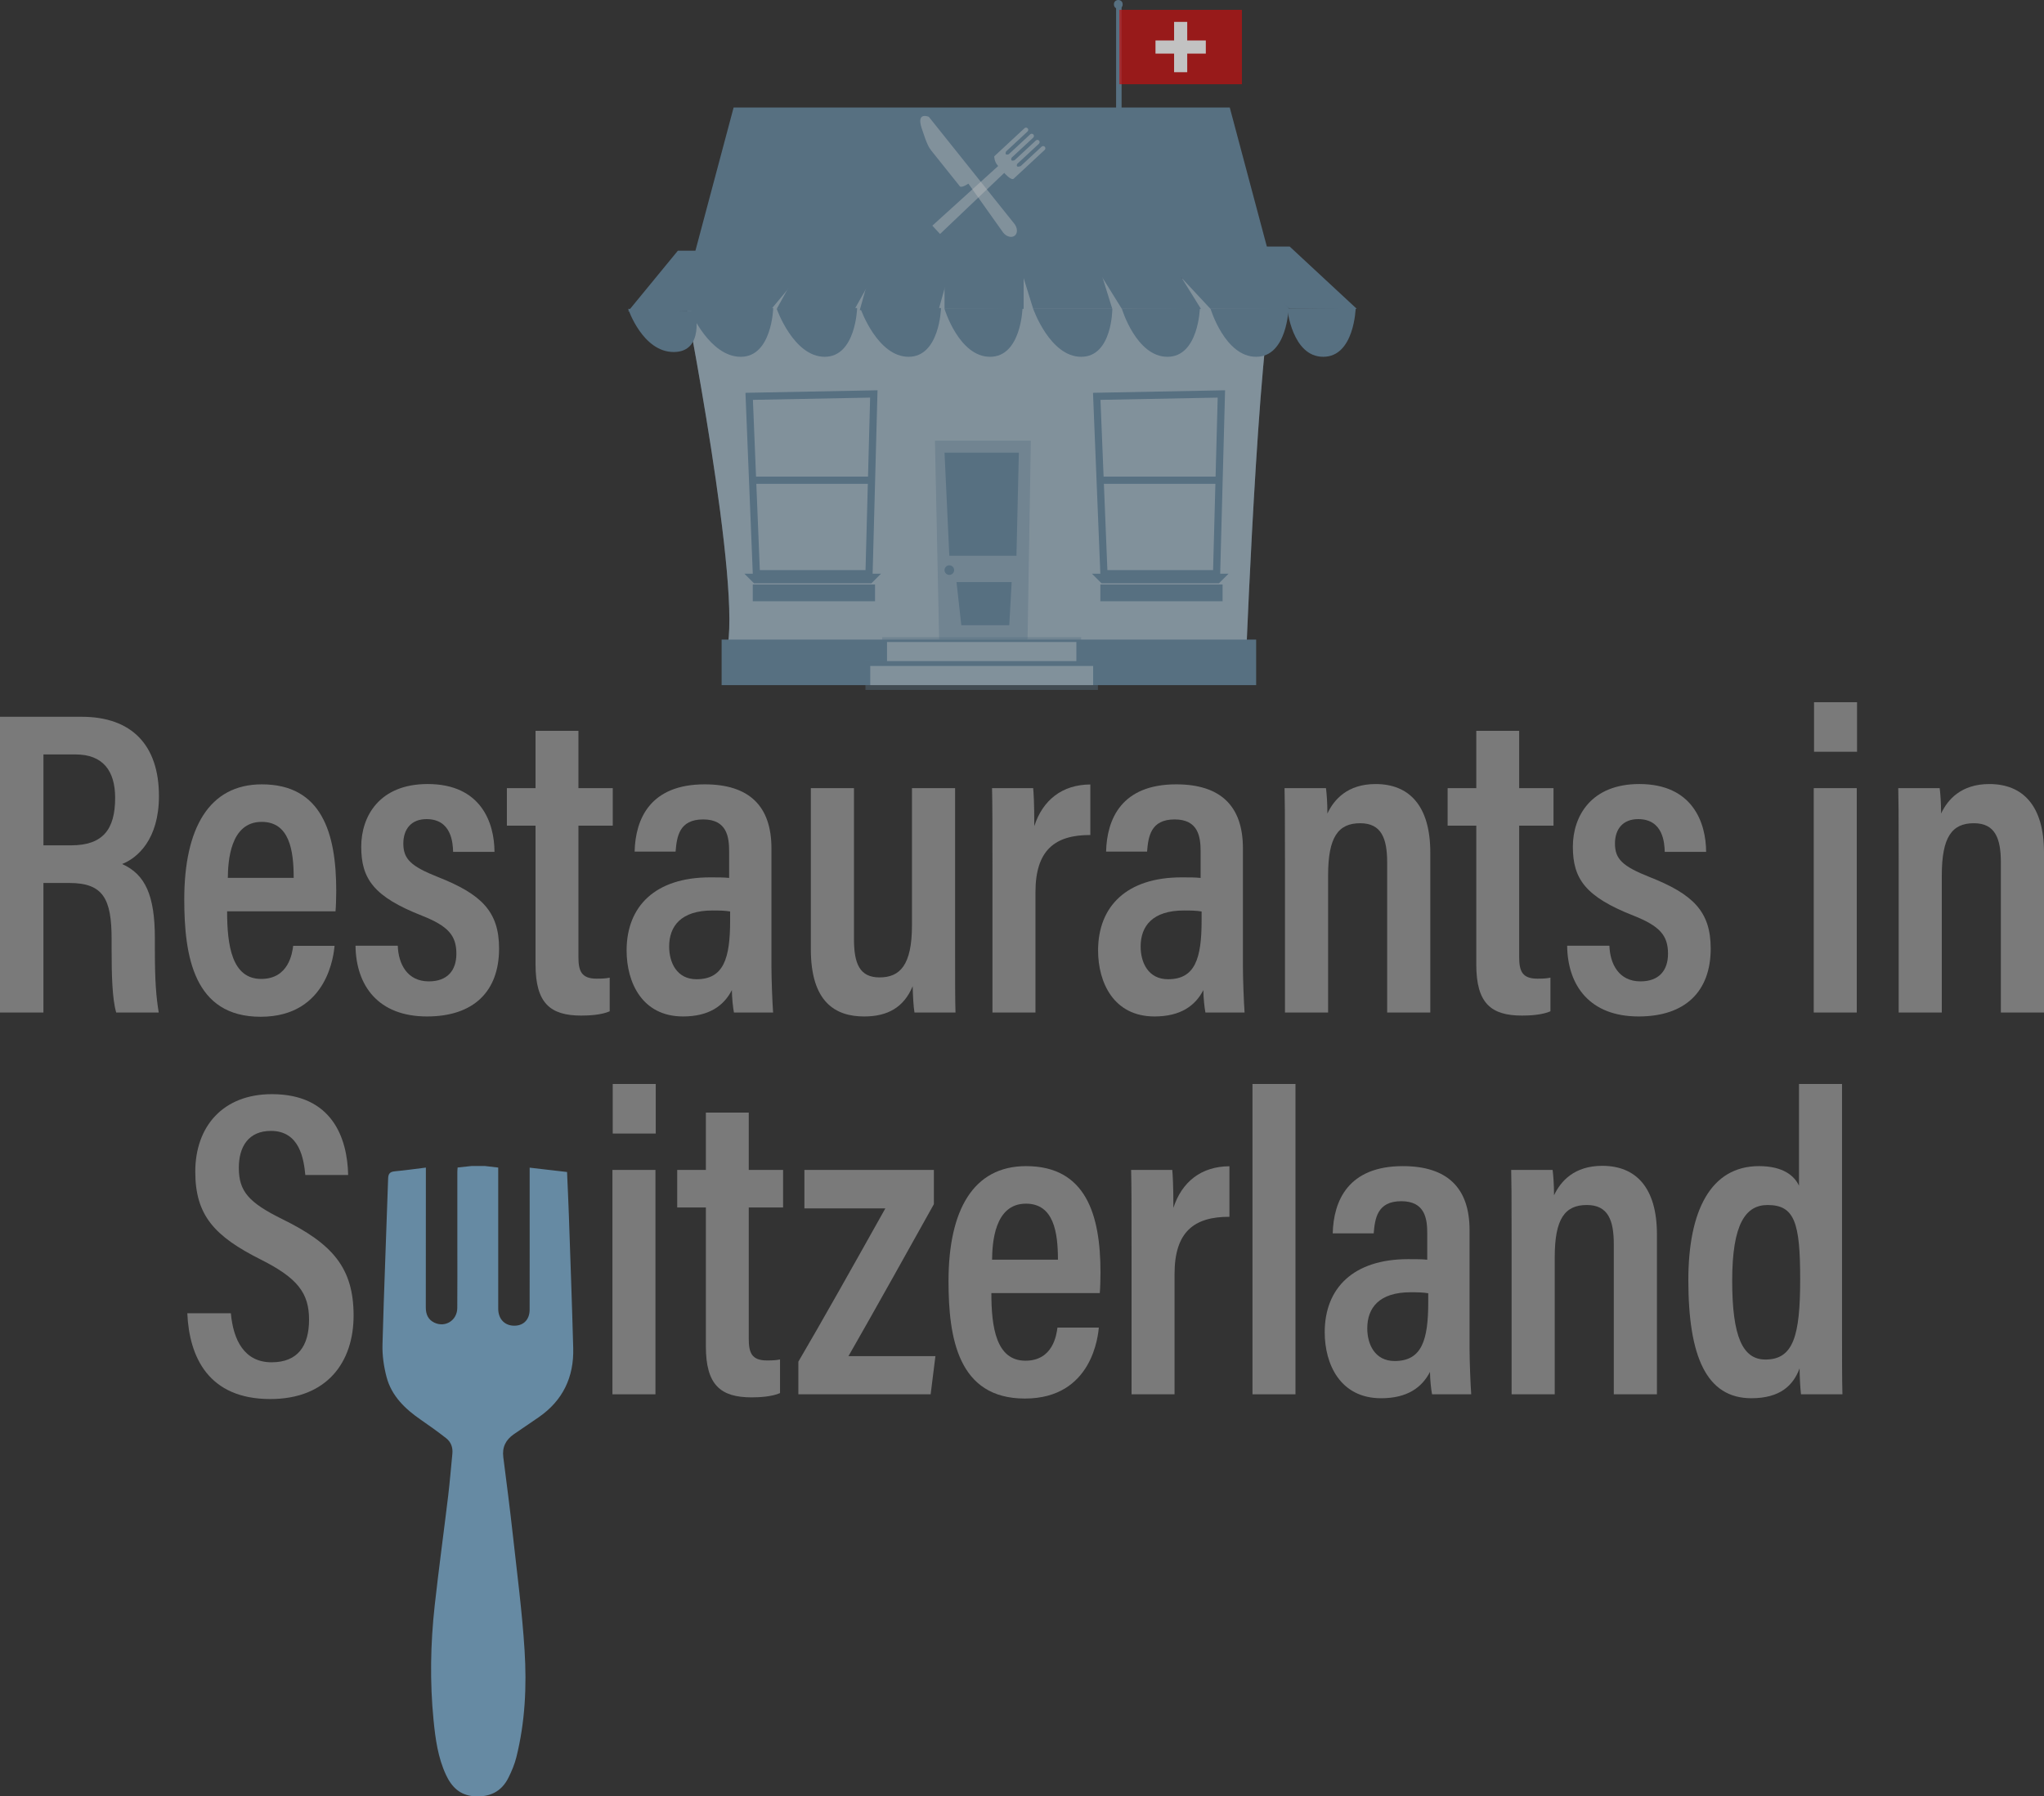 <?xml version="1.0" encoding="UTF-8" standalone="no"?>
<!-- Generator: Adobe Illustrator 22.1.0, SVG Export Plug-In . SVG Version: 6.00 Build 0)  -->

<svg
   xmlns:dc="http://purl.org/dc/elements/1.1/"
   xmlns:cc="http://creativecommons.org/ns#"
   xmlns:rdf="http://www.w3.org/1999/02/22-rdf-syntax-ns#"
   xmlns:svg="http://www.w3.org/2000/svg"
   xmlns="http://www.w3.org/2000/svg"
   xmlns:sodipodi="http://sodipodi.sourceforge.net/DTD/sodipodi-0.dtd"
   xmlns:inkscape="http://www.inkscape.org/namespaces/inkscape"
   version="1.1"
   id="Layer_1"
   x="0px"
   y="0px"
   viewBox="0 0 256.562 225.517"
   xml:space="preserve"
   inkscape:version="0.91 r13725"
   sodipodi:docname="rest_start.svg"
   width="256.562"
   height="225.517"><rect x="0" y="0" width="256.562" height="225.517" fill="#333333" stroke="none"/><defs
     id="defs257" /><sodipodi:namedview
     pagecolor="#ffffff"
     bordercolor="#666666"
     borderopacity="1"
     objecttolerance="10"
     gridtolerance="10"
     guidetolerance="10"
     inkscape:pageopacity="0"
     inkscape:pageshadow="2"
     inkscape:window-width="1920"
     inkscape:window-height="1017"
     id="namedview255"
     showgrid="false"
     fit-margin-top="0"
     fit-margin-left="0"
     fit-margin-right="0"
     fit-margin-bottom="0"
     inkscape:zoom="1.229931"
     inkscape:cx="173.5918"
     inkscape:cy="85.531149"
     inkscape:window-x="0"
     inkscape:window-y="30"
     inkscape:window-maximized="1"
     inkscape:current-layer="Layer_1" /><style
     type="text/css"
     id="style3">
	.st0{fill:#7A7A7A;}
	.st1{fill:#668AA3;}
	.st2{opacity:0.7;}
	.st3{opacity:0.4;}
	.st4{fill:#FFFFFF;}
	.st5{opacity:0.7;fill:#FF0000;}
</style><g
     id="g5"
     transform="translate(-554.694,-270.84)"><path
       class="st0"
       d="m 560.145,381.689 0,16.262 -5.451,0 0,-37.128 10.255,0 c 6.243,0 9.696,3.524 9.696,9.953 0,5.43 -2.682,7.765 -4.623,8.532 2.914,1.305 4.112,3.95 4.112,9.338 l 0,1.48 c 0,3.958 0.162,5.836 0.484,7.825 l -5.336,0 c -0.505,-1.699 -0.578,-4.762 -0.578,-7.897 l 0,-1.321 c 0,-5.074 -1.062,-7.045 -5.314,-7.045 l -3.245,0 z m 0,-4.728 3.49,0 c 3.977,0 5.512,-2.01 5.512,-5.954 0,-3.38 -1.515,-5.456 -4.975,-5.456 l -4.027,0 0,11.41 z"
       id="path7"
       inkscape:connector-curvature="0"
       style="fill:#7a7a7a" /><path
       class="st0"
       d="m 583.201,385.244 c 0,4.227 0.577,8.489 4.277,8.489 3.455,0 3.897,-3.236 4.017,-4.157 l 5.195,0 c -0.089,0.834 -0.739,8.907 -9.285,8.907 -8.41,0 -9.582,-7.651 -9.582,-14.737 0,-8.927 3.114,-14.44 9.733,-14.44 7.52,0 9.342,6.111 9.342,13.356 0,0.834 -0.036,2.029 -0.089,2.582 l -13.608,0 z m 8.356,-4.196 c 0,-3.448 -0.53,-7.032 -4.017,-7.032 -3.996,0 -4.22,5.031 -4.251,7.032 l 8.268,0 z"
       id="path9"
       inkscape:connector-curvature="0"
       style="fill:#7a7a7a" /><path
       class="st0"
       d="m 604.622,389.565 c 0.078,2.289 1.186,4.475 3.897,4.475 2.341,0 3.46,-1.38 3.46,-3.472 0,-2.3 -1.04,-3.472 -4.32,-4.776 -6.046,-2.373 -7.624,-4.621 -7.624,-8.655 0,-3.809 2.265,-7.871 8.338,-7.871 6.672,0 8.374,4.808 8.39,8.518 l -5.195,0 c -0.031,-1.112 -0.192,-4.114 -3.335,-4.114 -1.94,0 -2.913,1.281 -2.913,3.067 0,1.945 0.958,2.859 4.331,4.196 5.489,2.165 7.686,4.341 7.686,8.988 0,5.405 -3.213,8.523 -9.046,8.523 -6.104,0 -8.91,-3.837 -8.973,-8.879 l 5.304,0 z"
       id="path11"
       inkscape:connector-curvature="0"
       style="fill:#7a7a7a" /><path
       class="st0"
       d="m 618.318,369.782 3.597,0 0,-7.195 5.383,0 0,7.195 4.31,0 0,4.711 -4.31,0 0,16.446 c 0,1.737 0.323,2.761 2.28,2.761 0.625,0 1.139,-0.016 1.645,-0.126 l 0,4.223 c -1.057,0.466 -2.625,0.537 -3.568,0.537 -3.897,0 -5.74,-1.557 -5.74,-6.408 l 0,-17.433 -3.597,0 0,-4.711 z"
       id="path13"
       inkscape:connector-curvature="0"
       style="fill:#7a7a7a" /><path
       class="st0"
       d="m 651.525,392.205 c 0,1.512 0.12,4.605 0.208,5.746 l -4.914,0 c -0.12,-0.581 -0.26,-1.918 -0.26,-2.816 -1.01,1.961 -2.853,3.309 -6.133,3.309 -5.144,0 -7.081,-4.286 -7.081,-8.281 0,-5.564 3.609,-9.18 10.476,-9.18 1.02,0 1.728,0 2.394,0.071 l 0,-3.303 c 0,-1.829 -0.265,-4.042 -3.262,-4.042 -3.022,0 -3.304,2.173 -3.46,4.037 l -5.143,0 c 0.104,-4.105 1.947,-8.441 8.801,-8.441 5.562,0 8.374,2.713 8.374,8.029 l 0,14.871 z m -5.185,-6.939 c -0.64,-0.11 -1.254,-0.126 -2.217,-0.126 -3.934,0 -5.437,1.95 -5.437,4.529 0,2.01 0.957,4.102 3.439,4.102 3.409,0 4.214,-2.624 4.214,-7.394 l 0,-1.111 z"
       id="path15"
       inkscape:connector-curvature="0"
       style="fill:#7a7a7a" /><path
       class="st0"
       d="m 674.576,389.866 c 0,3.914 0,6.671 0.052,8.085 l -5.148,0 c -0.141,-0.844 -0.193,-2.061 -0.229,-3.303 -1.109,2.658 -3.139,3.797 -6.091,3.797 -3.573,0 -6.69,-1.76 -6.69,-8.434 l 0,-20.228 5.414,0 0,18.934 c 0,3.056 0.687,4.825 3.205,4.825 2.55,0 4.074,-1.517 4.074,-6.534 l 0,-17.225 5.414,0 0,20.083 z"
       id="path17"
       inkscape:connector-curvature="0"
       style="fill:#7a7a7a" /><path
       class="st0"
       d="m 679.266,379.345 c 0,-4.582 0,-7.552 -0.052,-9.563 l 5.164,0 c 0.052,0.57 0.141,1.786 0.141,4.767 1.051,-3.26 3.488,-5.211 7.034,-5.228 l 0,6.346 c -4.451,-0.017 -6.888,1.903 -6.888,7.181 l 0,15.102 -5.399,0 0,-18.605 z"
       id="path19"
       inkscape:connector-curvature="0"
       style="fill:#7a7a7a" /><path
       class="st0"
       d="m 710.705,392.205 c 0,1.512 0.12,4.605 0.208,5.746 l -4.914,0 c -0.12,-0.581 -0.26,-1.918 -0.26,-2.816 -1.01,1.961 -2.853,3.309 -6.133,3.309 -5.144,0 -7.081,-4.286 -7.081,-8.281 0,-5.564 3.609,-9.18 10.476,-9.18 1.02,0 1.728,0 2.394,0.071 l 0,-3.303 c 0,-1.829 -0.265,-4.042 -3.262,-4.042 -3.022,0 -3.304,2.173 -3.46,4.037 l -5.143,0 c 0.104,-4.105 1.947,-8.441 8.801,-8.441 5.562,0 8.374,2.713 8.374,8.029 l 0,14.871 z m -5.185,-6.939 c -0.64,-0.11 -1.254,-0.126 -2.217,-0.126 -3.934,0 -5.437,1.95 -5.437,4.529 0,2.01 0.957,4.102 3.439,4.102 3.409,0 4.214,-2.624 4.214,-7.394 l 0,-1.111 z"
       id="path21"
       inkscape:connector-curvature="0"
       style="fill:#7a7a7a" /><path
       class="st0"
       d="m 715.982,378.529 c 0,-5.782 -0.016,-7.327 -0.052,-8.747 l 5.201,0 c 0.089,0.696 0.177,1.853 0.177,3.188 0.828,-1.769 2.535,-3.703 6.054,-3.703 4.203,0 6.862,2.709 6.862,8.599 l 0,20.085 -5.414,0 0,-18.835 c 0,-3.013 -0.712,-4.93 -3.387,-4.93 -2.767,0 -4.027,1.757 -4.027,6.544 l 0,17.221 -5.414,0 0,-19.422 z"
       id="path23"
       inkscape:connector-curvature="0"
       style="fill:#7a7a7a" /><path
       class="st0"
       d="m 736.399,369.782 3.597,0 0,-7.195 5.383,0 0,7.195 4.31,0 0,4.711 -4.31,0 0,16.446 c 0,1.737 0.323,2.761 2.28,2.761 0.625,0 1.139,-0.016 1.645,-0.126 l 0,4.223 c -1.057,0.466 -2.625,0.537 -3.568,0.537 -3.897,0 -5.74,-1.557 -5.74,-6.408 l 0,-17.433 -3.597,0 0,-4.711 z"
       id="path25"
       inkscape:connector-curvature="0"
       style="fill:#7a7a7a" /><path
       class="st0"
       d="m 756.705,389.565 c 0.078,2.289 1.186,4.475 3.897,4.475 2.341,0 3.46,-1.38 3.46,-3.472 0,-2.3 -1.04,-3.472 -4.32,-4.776 -6.046,-2.373 -7.624,-4.621 -7.624,-8.655 0,-3.809 2.265,-7.871 8.338,-7.871 6.672,0 8.374,4.808 8.39,8.518 l -5.195,0 c -0.031,-1.112 -0.192,-4.114 -3.335,-4.114 -1.94,0 -2.913,1.281 -2.913,3.067 0,1.945 0.958,2.859 4.331,4.196 5.489,2.165 7.686,4.341 7.686,8.988 0,5.405 -3.213,8.523 -9.046,8.523 -6.104,0 -8.91,-3.837 -8.973,-8.879 l 5.304,0 z"
       id="path27"
       inkscape:connector-curvature="0"
       style="fill:#7a7a7a" /><path
       class="st0"
       d="m 782.354,369.782 5.399,0 0,28.169 -5.399,0 0,-28.169 z m 0.037,-10.789 5.399,0 0,6.221 -5.399,0 0,-6.221 z"
       id="path29"
       inkscape:connector-curvature="0"
       style="fill:#7a7a7a" /><path
       class="st0"
       d="m 793.014,378.529 c 0,-5.782 -0.016,-7.327 -0.052,-8.747 l 5.201,0 c 0.089,0.696 0.177,1.853 0.177,3.188 0.828,-1.769 2.535,-3.703 6.054,-3.703 4.203,0 6.862,2.709 6.862,8.599 l 0,20.085 -5.414,0 0,-18.835 c 0,-3.013 -0.712,-4.93 -3.387,-4.93 -2.767,0 -4.027,1.757 -4.027,6.544 l 0,17.221 -5.414,0 0,-19.422 z"
       id="path31"
       inkscape:connector-curvature="0"
       style="fill:#7a7a7a" /><path
       class="st0"
       d="m 583.672,435.702 c 0.297,3.33 1.665,6.157 5.11,6.157 3.31,0 4.704,-2.077 4.704,-5.356 0,-3.341 -1.452,-5.22 -6.028,-7.527 -5.863,-2.938 -8.253,-5.574 -8.253,-11.043 0,-5.663 3.453,-9.734 9.618,-9.734 7.551,0 9.468,5.476 9.572,10.146 l -5.378,0 c -0.193,-2.012 -0.713,-5.533 -4.314,-5.533 -2.804,0 -4.032,1.96 -4.032,4.634 0,2.974 1.259,4.371 5.491,6.458 6.274,3.085 8.915,6.11 8.915,12.09 0,5.842 -3.333,10.479 -10.457,10.479 -7.754,0 -10.175,-5.262 -10.415,-10.77 l 5.467,0 z"
       id="path33"
       inkscape:connector-curvature="0"
       style="fill:#7a7a7a" /><path
       class="st0"
       d="m 631.567,417.71 5.399,0 0,28.169 -5.399,0 0,-28.169 z m 0.037,-10.789 5.398,0 0,6.221 -5.398,0 0,-6.221 z"
       id="path35"
       inkscape:connector-curvature="0"
       style="fill:#7a7a7a" /><path
       class="st0"
       d="m 639.697,417.71 3.597,0 0,-7.195 5.383,0 0,7.195 4.31,0 0,4.711 -4.31,0 0,16.446 c 0,1.737 0.323,2.761 2.28,2.761 0.625,0 1.139,-0.016 1.645,-0.126 l 0,4.223 c -1.057,0.466 -2.625,0.537 -3.568,0.537 -3.897,0 -5.74,-1.557 -5.74,-6.408 l 0,-17.433 -3.597,0 0,-4.711 z"
       id="path37"
       inkscape:connector-curvature="0"
       style="fill:#7a7a7a" /><path
       class="st0"
       d="m 654.902,441.782 c 2.765,-4.696 7.391,-12.934 10.921,-19.245 l -10.161,0 0,-4.827 16.252,0 0,4.3 c -2.431,4.355 -7.548,13.548 -10.723,19.081 l 10.916,0 -0.599,4.788 -16.606,0 0,-4.097 z"
       id="path39"
       inkscape:connector-curvature="0"
       style="fill:#7a7a7a" /><path
       class="st0"
       d="m 679.13,433.172 c 0,4.227 0.577,8.489 4.277,8.489 3.455,0 3.897,-3.236 4.017,-4.157 l 5.195,0 c -0.089,0.834 -0.739,8.907 -9.285,8.907 -8.41,0 -9.582,-7.651 -9.582,-14.737 0,-8.927 3.114,-14.441 9.733,-14.441 7.52,0 9.342,6.111 9.342,13.356 0,0.834 -0.036,2.029 -0.089,2.582 l -13.608,0 z m 8.356,-4.195 c 0,-3.449 -0.53,-7.032 -4.017,-7.032 -3.996,0 -4.22,5.031 -4.251,7.032 l 8.268,0 z"
       id="path41"
       inkscape:connector-curvature="0"
       style="fill:#7a7a7a" /><path
       class="st0"
       d="m 696.724,427.273 c 0,-4.582 0,-7.552 -0.052,-9.563 l 5.164,0 c 0.052,0.57 0.141,1.786 0.141,4.767 1.051,-3.26 3.488,-5.211 7.034,-5.228 l 0,6.346 c -4.451,-0.017 -6.888,1.903 -6.888,7.181 l 0,15.102 -5.398,0 0,-18.605 z"
       id="path43"
       inkscape:connector-curvature="0"
       style="fill:#7a7a7a" /><path
       class="st0"
       d="m 711.904,445.879 0,-38.958 5.399,0 0,38.958 -5.399,0 z"
       id="path45"
       inkscape:connector-curvature="0"
       style="fill:#7a7a7a" /><path
       class="st0"
       d="m 739.152,440.134 c 0,1.512 0.12,4.605 0.208,5.746 l -4.914,0 c -0.12,-0.581 -0.26,-1.918 -0.26,-2.816 -1.01,1.961 -2.853,3.309 -6.133,3.309 -5.144,0 -7.081,-4.286 -7.081,-8.281 0,-5.564 3.609,-9.18 10.476,-9.18 1.02,0 1.728,0 2.394,0.071 l 0,-3.303 c 0,-1.829 -0.265,-4.042 -3.262,-4.042 -3.022,0 -3.304,2.173 -3.46,4.037 l -5.143,0 c 0.104,-4.105 1.947,-8.441 8.801,-8.441 5.562,0 8.374,2.713 8.374,8.029 l 0,14.871 z m -5.185,-6.94 c -0.64,-0.11 -1.254,-0.126 -2.217,-0.126 -3.934,0 -5.437,1.95 -5.437,4.529 0,2.01 0.957,4.102 3.439,4.102 3.409,0 4.214,-2.624 4.214,-7.394 l 0,-1.111 z"
       id="path47"
       inkscape:connector-curvature="0"
       style="fill:#7a7a7a" /><path
       class="st0"
       d="m 744.429,426.457 c 0,-5.782 -0.016,-7.327 -0.052,-8.747 l 5.201,0 c 0.089,0.696 0.177,1.853 0.177,3.188 0.828,-1.769 2.535,-3.703 6.054,-3.703 4.203,0 6.862,2.709 6.862,8.599 l 0,20.085 -5.414,0 0,-18.835 c 0,-3.013 -0.712,-4.93 -3.387,-4.93 -2.767,0 -4.027,1.757 -4.027,6.544 l 0,17.221 -5.414,0 0,-19.422 z"
       id="path49"
       inkscape:connector-curvature="0"
       style="fill:#7a7a7a" /><path
       class="st0"
       d="m 785.904,406.921 0,31.328 c 0,3.131 0,5.986 0.052,7.63 l -5.201,0 c -0.089,-0.712 -0.177,-2.295 -0.177,-3.259 -0.797,2.147 -2.442,3.752 -6.06,3.752 -5.618,0 -7.904,-5.218 -7.904,-14.83 0,-8.757 2.837,-14.309 8.872,-14.309 3.092,0 4.466,1.271 5.018,2.459 l 0,-12.772 5.4,0 z m -13.786,24.699 c 0,7.066 1.332,9.894 4.173,9.894 3.518,0 4.36,-3.001 4.36,-10.08 0,-7.077 -0.691,-9.318 -4.085,-9.318 -2.736,-10e-4 -4.448,2.315 -4.448,9.504 z"
       id="path51"
       inkscape:connector-curvature="0"
       style="fill:#7a7a7a" /></g><g
     id="g53"
     transform="translate(-554.694,-270.84)"><path
       class="st1"
       d="m 615.561,417.217 c 0.519,0.061 1.037,0.122 1.669,0.197 0,0.213 0,0.453 0,0.693 0,5.675 -10e-4,11.35 10e-4,17.025 0,1.201 0.705,2.029 1.79,2.124 1.281,0.112 2.146,-0.672 2.152,-1.987 0.011,-2.723 0.006,-5.446 0.006,-8.169 0,-3.021 -10e-4,-6.041 -0.002,-9.062 0,-0.157 0,-0.313 0,-0.611 1.594,0.185 3.12,0.362 4.693,0.544 0.079,1.861 0.167,3.617 0.227,5.374 0.191,5.579 0.397,11.158 0.547,16.738 0.098,3.643 -1.303,6.583 -4.339,8.68 -1.035,0.715 -2.079,1.415 -3.114,2.128 -1.01,0.696 -1.484,1.624 -1.323,2.879 0.416,3.241 0.836,6.482 1.194,9.729 0.534,4.839 1.172,9.674 1.477,14.528 0.282,4.498 0.069,9.014 -1.035,13.426 -0.219,0.878 -0.581,1.735 -0.985,2.548 -0.885,1.78 -2.373,2.483 -4.342,2.337 -1.781,-0.132 -2.811,-1.197 -3.504,-2.686 -1.009,-2.168 -1.326,-4.505 -1.558,-6.852 -0.476,-4.8 -0.388,-9.602 0.14,-14.387 0.509,-4.612 1.143,-9.209 1.697,-13.816 0.21,-1.747 0.347,-3.502 0.523,-5.253 0.079,-0.791 -0.17,-1.476 -0.781,-1.954 -1.024,-0.801 -2.083,-1.56 -3.154,-2.298 -1.987,-1.368 -3.696,-2.992 -4.327,-5.392 -0.344,-1.309 -0.545,-2.707 -0.509,-4.057 0.187,-6.952 0.482,-13.901 0.708,-20.852 0.021,-0.651 0.26,-0.852 0.861,-0.909 1.266,-0.119 2.526,-0.298 3.877,-0.464 0,0.575 0,1.027 0,1.479 -0.002,5.355 10e-4,10.71 -0.009,16.064 -10e-4,0.849 0.267,1.529 1.059,1.915 1.371,0.667 2.878,-0.271 2.891,-1.825 0.023,-2.654 0.009,-5.309 0.009,-7.963 0,-3.043 -0.002,-6.087 -10e-4,-9.13 0,-0.178 0.021,-0.356 0.034,-0.55 0.615,-0.066 1.197,-0.129 1.78,-0.192 0.549,10e-4 1.098,10e-4 1.648,10e-4 z"
       id="path55"
       inkscape:connector-curvature="0"
       style="fill:#668aa3" /></g><g
     class="st2"
     id="g57"
     style="opacity:0.7"
     transform="translate(-554.694,-270.84)"><g
       id="g59"><path
         class="st1"
         d="m 711.16,352.002 c 0,0 1.805,-45.077 3.911,-45.997 l -72.508,-1.227 -2.106,2.453 c 0,0 7.522,38.024 5.416,45.384"
         id="path61"
         inkscape:connector-curvature="0"
         style="fill:#668aa3" /></g><g
       class="st3"
       id="g63"
       style="opacity:0.4"><path
         class="st4"
         d="m 711.16,352.002 c 0,0 1.805,-45.077 3.911,-45.997 l -72.508,-1.227 -2.106,2.453 c 0,0 7.522,38.024 5.416,45.384"
         id="path65"
         inkscape:connector-curvature="0"
         style="fill:#ffffff" /></g><g
       id="g67"><polygon
         class="st1"
         points="709.054,284.342 713.868,302.394 641.962,302.394 646.776,284.342 "
         id="polygon69"
         style="fill:#668aa3" /></g><g
       id="g71"><rect
         x="673.252"
         y="301.792"
         class="st1"
         width="9.928"
         height="7.822"
         id="rect73"
         style="fill:#668aa3" /></g><g
       id="g75"><polygon
         class="st1"
         points="691.877,301.792 694.308,309.615 684.38,309.615 681.948,301.792 "
         id="polygon77"
         style="fill:#668aa3" /></g><g
       id="g79"><polygon
         class="st1"
         points="700.573,301.792 705.436,309.615 695.507,309.615 690.645,301.792 "
         id="polygon81"
         style="fill:#668aa3" /></g><g
       id="g83"><polygon
         class="st1"
         points="709.27,301.792 716.564,309.615 706.635,309.615 699.341,301.792 "
         id="polygon85"
         style="fill:#668aa3" /></g><g
       id="g87"><polygon
         class="st1"
         points="716.576,301.792 725,309.615 716.576,309.615 707.737,301.792 "
         id="polygon89"
         style="fill:#668aa3" /></g><g
       id="g91"><polygon
         class="st1"
         points="674.694,301.923 672.494,309.779 662.609,309.778 664.809,301.922 "
         id="polygon93"
         style="fill:#668aa3" /></g><g
       id="g95"><polygon
         class="st1"
         points="666.208,302.053 661.808,309.943 652.191,309.615 656.366,302.052 "
         id="polygon97"
         style="fill:#668aa3" /></g><g
       id="g99"><polygon
         class="st1"
         points="657.722,302.184 651.122,310.108 641.323,310.106 647.922,302.182 "
         id="polygon101"
         style="fill:#668aa3" /></g><g
       id="g103"><polygon
         class="st1"
         points="649.537,302.314 641.661,309.916 633.538,309.916 639.78,302.312 "
         id="polygon105"
         style="fill:#668aa3" /></g><g
       id="g107"><path
         class="st1"
         d="m 633.538,309.615 8.424,0.301 c 0,0 1.203,5.115 -2.708,5.115 -3.911,0 -5.716,-5.416 -5.716,-5.416 z"
         id="path109"
         inkscape:connector-curvature="0"
         style="fill:#668aa3" /></g><g
       id="g111"><path
         class="st1"
         d="m 641.36,309.916 10.39,-0.409 c 0,0 -0.16,6.126 -4.072,6.126 -3.912,0 -6.318,-5.717 -6.318,-5.717 z"
         id="path113"
         inkscape:connector-curvature="0"
         style="fill:#668aa3" /></g><g
       id="g115"><path
         class="st1"
         d="m 652.191,309.615 10.089,-0.109 c 0,0 -0.16,6.126 -4.071,6.126 -3.912,0 -6.018,-6.017 -6.018,-6.017 z"
         id="path117"
         inkscape:connector-curvature="0"
         style="fill:#668aa3" /></g><g
       id="g119"><path
         class="st1"
         d="m 662.722,309.615 10.089,-0.109 c 0,0 -0.16,6.126 -4.072,6.126 -3.912,0 -6.017,-6.017 -6.017,-6.017 z"
         id="path121"
         inkscape:connector-curvature="0"
         style="fill:#668aa3" /></g><g
       id="g123"><path
         class="st1"
         d="m 673.252,309.615 9.788,-0.109 c 0,0 -0.16,6.126 -4.072,6.126 -3.911,0 -5.716,-6.017 -5.716,-6.017 z"
         id="path125"
         inkscape:connector-curvature="0"
         style="fill:#668aa3" /></g><g
       id="g127"><path
         class="st1"
         d="m 684.384,309.615 9.928,0 c 0,0 0,6.017 -3.911,6.017 -3.911,0 -6.017,-6.017 -6.017,-6.017 z"
         id="path129"
         inkscape:connector-curvature="0"
         style="fill:#668aa3" /></g><g
       id="g131"><path
         class="st1"
         d="m 695.516,309.615 9.788,-0.109 c 0,0 -0.16,6.126 -4.071,6.126 -3.912,0 -5.717,-6.017 -5.717,-6.017 z"
         id="path133"
         inkscape:connector-curvature="0"
         style="fill:#668aa3" /></g><g
       id="g135"><path
         class="st1"
         d="m 706.648,309.615 9.788,-0.109 c 0,0 -0.16,6.126 -4.071,6.126 -3.911,0 -5.717,-6.017 -5.717,-6.017 z"
         id="path137"
         inkscape:connector-curvature="0"
         style="fill:#668aa3" /></g><g
       id="g139"><path
         class="st1"
         d="m 716.275,309.615 8.584,-0.109 c 0,0 -0.16,6.126 -4.071,6.126 -3.911,0 -4.513,-6.017 -4.513,-6.017 z"
         id="path141"
         inkscape:connector-curvature="0"
         style="fill:#668aa3" /></g><g
       id="g143"><rect
         x="645.272"
         y="351.134"
         class="st1"
         width="67.092"
         height="5.716"
         id="rect145"
         style="fill:#668aa3" /></g><g
       class="st3"
       id="g147"
       style="opacity:0.4"><rect
         x="665.73"
         y="351.134"
         class="st4"
         width="24.37"
         height="3.009"
         id="rect149"
         style="fill:#ffffff" /><path
         class="st1"
         d="m 690.401,354.443 -24.972,0 0,-3.61 24.972,0 0,3.61 z m -24.37,-0.602 23.768,0 0,-2.407 -23.768,0 0,2.407 z"
         id="path151"
         inkscape:connector-curvature="0"
         style="fill:#668aa3" /></g><g
       class="st3"
       id="g153"
       style="opacity:0.4"><rect
         x="663.624"
         y="354.142"
         class="st4"
         width="28.582"
         height="3.009"
         id="rect155"
         style="fill:#ffffff" /><path
         class="st1"
         d="m 692.507,357.452 -29.184,0 0,-3.61 29.184,0 0,3.61 z m -28.582,-0.602 27.98,0 0,-2.407 -27.98,0 0,2.407 z"
         id="path157"
         inkscape:connector-curvature="0"
         style="fill:#668aa3" /></g><g
       id="g159"><path
         class="st1"
         d="m 664.214,343.311 -15.013,0 -0.939,-23.157 16.578,-0.319 -0.626,23.476 z m -14.147,-0.902 13.268,0 0.577,-21.653 -14.712,0.283 0.867,21.37 z"
         id="path161"
         inkscape:connector-curvature="0"
         style="fill:#668aa3" /></g><g
       id="g163"><rect
         x="649.032"
         y="330.675"
         class="st1"
         width="15.043"
         height="0.903"
         id="rect165"
         style="fill:#668aa3" /></g><g
       id="g167"><polygon
         class="st1"
         points="665.279,342.86 664.076,344.063 649.333,344.063 648.13,342.86 "
         id="polygon169"
         style="fill:#668aa3" /></g><g
       id="g171"><rect
         x="649.183"
         y="344.214"
         class="st1"
         width="15.344"
         height="2.106"
         id="rect173"
         style="fill:#668aa3" /></g><g
       id="g175"><path
         class="st1"
         d="m 707.839,343.311 -15.013,0 -0.939,-23.157 16.578,-0.319 -0.626,23.476 z m -14.146,-0.902 13.268,0 0.577,-21.653 -14.712,0.283 0.867,21.37 z"
         id="path177"
         inkscape:connector-curvature="0"
         style="fill:#668aa3" /></g><g
       id="g179"><rect
         x="692.657"
         y="330.675"
         class="st1"
         width="15.043"
         height="0.903"
         id="rect181"
         style="fill:#668aa3" /></g><g
       id="g183"><polygon
         class="st1"
         points="708.904,342.86 707.701,344.063 692.958,344.063 691.755,342.86 "
         id="polygon185"
         style="fill:#668aa3" /></g><g
       id="g187"><rect
         x="692.808"
         y="344.214"
         class="st1"
         width="15.344"
         height="2.106"
         id="rect189"
         style="fill:#668aa3" /></g><g
       class="st3"
       id="g191"
       style="opacity:0.4"><polygon
         class="st1"
         points="672.575,351.134 672.048,326.162 684.083,326.162 683.669,351.134 "
         id="polygon193"
         style="fill:#668aa3" /></g><g
       id="g195"><polygon
         class="st1"
         points="673.854,340.604 673.252,327.666 682.578,327.666 682.278,340.604 "
         id="polygon197"
         style="fill:#668aa3" /></g><g
       id="g199"><circle
         class="st1"
         cx="673.854"
         cy="342.409"
         r="0.602"
         id="circle201"
         style="fill:#668aa3" /></g><g
       id="g203"><polygon
         class="st1"
         points="675.358,349.329 674.756,343.913 681.676,343.913 681.375,349.329 "
         id="polygon205"
         style="fill:#668aa3" /></g><g
       class="st3"
       id="g207"
       style="opacity:0.4"><path
         class="st4"
         d="m 685.815,289.667 c 0.118,-0.109 0.127,-0.288 0.021,-0.402 -0.106,-0.114 -0.285,-0.118 -0.403,-0.009 l -2.622,2.435 c -0.027,0.007 -0.056,0.016 -0.09,0.027 -0.484,0.163 -0.417,-0.143 -0.362,-0.287 l 2.735,-2.54 c 0.118,-0.109 0.127,-0.288 0.021,-0.402 -0.106,-0.114 -0.285,-0.118 -0.403,-0.009 l -2.669,2.478 c -0.008,0.003 -0.014,0.004 -0.022,0.007 -0.544,0.183 -0.392,-0.226 -0.344,-0.333 l 2.703,-2.51 c 0.118,-0.109 0.127,-0.288 0.021,-0.402 -0.106,-0.114 -0.285,-0.118 -0.403,-0.009 l -2.684,2.493 c -0.623,0.21 -0.332,-0.358 -0.332,-0.358 l 2.684,-2.493 c 0.118,-0.109 0.127,-0.288 0.021,-0.402 -0.106,-0.114 -0.285,-0.118 -0.403,-0.009 l -2.959,2.748 -0.149,0.138 -0.683,0.634 c 0,0 -0.035,0.655 0.489,1.219 l -8.263,7.489 0.969,1.044 8.056,-7.665 c 0,0 0.88,1.011 1.194,0.719 0.216,-0.201 0.569,-0.529 0.769,-0.714 0,0 0,0 0,0 l 3.108,-2.887 z"
         id="path209"
         inkscape:connector-curvature="0"
         style="fill:#ffffff" /></g><g
       class="st3"
       id="g211"
       style="opacity:0.4"><path
         class="st4"
         d="m 677.195,292.904 -5.914,-7.396 c 0,0 -1.586,-0.695 -0.912,1.389 0.674,2.084 0.927,2.48 1.248,2.882 0.322,0.402 3.523,4.406 3.523,4.406 0,0 0.092,0.367 1.108,-0.29 l 4.369,6.152 c 0.416,0.52 1.067,0.682 1.448,0.378 0.388,-0.31 0.357,-0.985 -0.059,-1.506 l -4.811,-6.015 c 0,0 0,0 0,0 z"
         id="path213"
         inkscape:connector-curvature="0"
         style="fill:#ffffff" /></g><rect
       x="694.787"
       y="271.389"
       class="st1"
       width="0.687"
       height="13.321"
       id="rect215"
       style="fill:#668aa3" /><rect
       x="695.199"
       y="272.076"
       class="st5"
       width="15.381"
       height="9.338"
       id="rect217"
       style="opacity:0.7;fill:#ff0000" /><rect
       x="702.066"
       y="273.587"
       class="st4"
       width="1.648"
       height="6.317"
       id="rect219"
       style="fill:#ffffff" /><rect
       x="702.066"
       y="273.587"
       transform="matrix(0,1,-1,0,979.635,-426.145)"
       class="st4"
       width="1.648"
       height="6.317"
       id="rect221"
       style="fill:#ffffff" /><circle
       class="st1"
       cx="695.062"
       cy="271.389"
       r="0.549"
       id="circle223"
       style="fill:#668aa3" /></g><g
     id="g225"
     transform="translate(-554.694,-270.84)" /><g
     id="g227"
     transform="translate(-554.694,-270.84)" /><g
     id="g229"
     transform="translate(-554.694,-270.84)" /><g
     id="g231"
     transform="translate(-554.694,-270.84)" /><g
     id="g233"
     transform="translate(-554.694,-270.84)" /><g
     id="g235"
     transform="translate(-554.694,-270.84)" /><g
     id="g237"
     transform="translate(-554.694,-270.84)" /><g
     id="g239"
     transform="translate(-554.694,-270.84)" /><g
     id="g241"
     transform="translate(-554.694,-270.84)" /><g
     id="g243"
     transform="translate(-554.694,-270.84)" /><g
     id="g245"
     transform="translate(-554.694,-270.84)" /><g
     id="g247"
     transform="translate(-554.694,-270.84)" /><g
     id="g249"
     transform="translate(-554.694,-270.84)" /><g
     id="g251"
     transform="translate(-554.694,-270.84)" /><g
     id="g253"
     transform="translate(-554.694,-270.84)" /></svg>